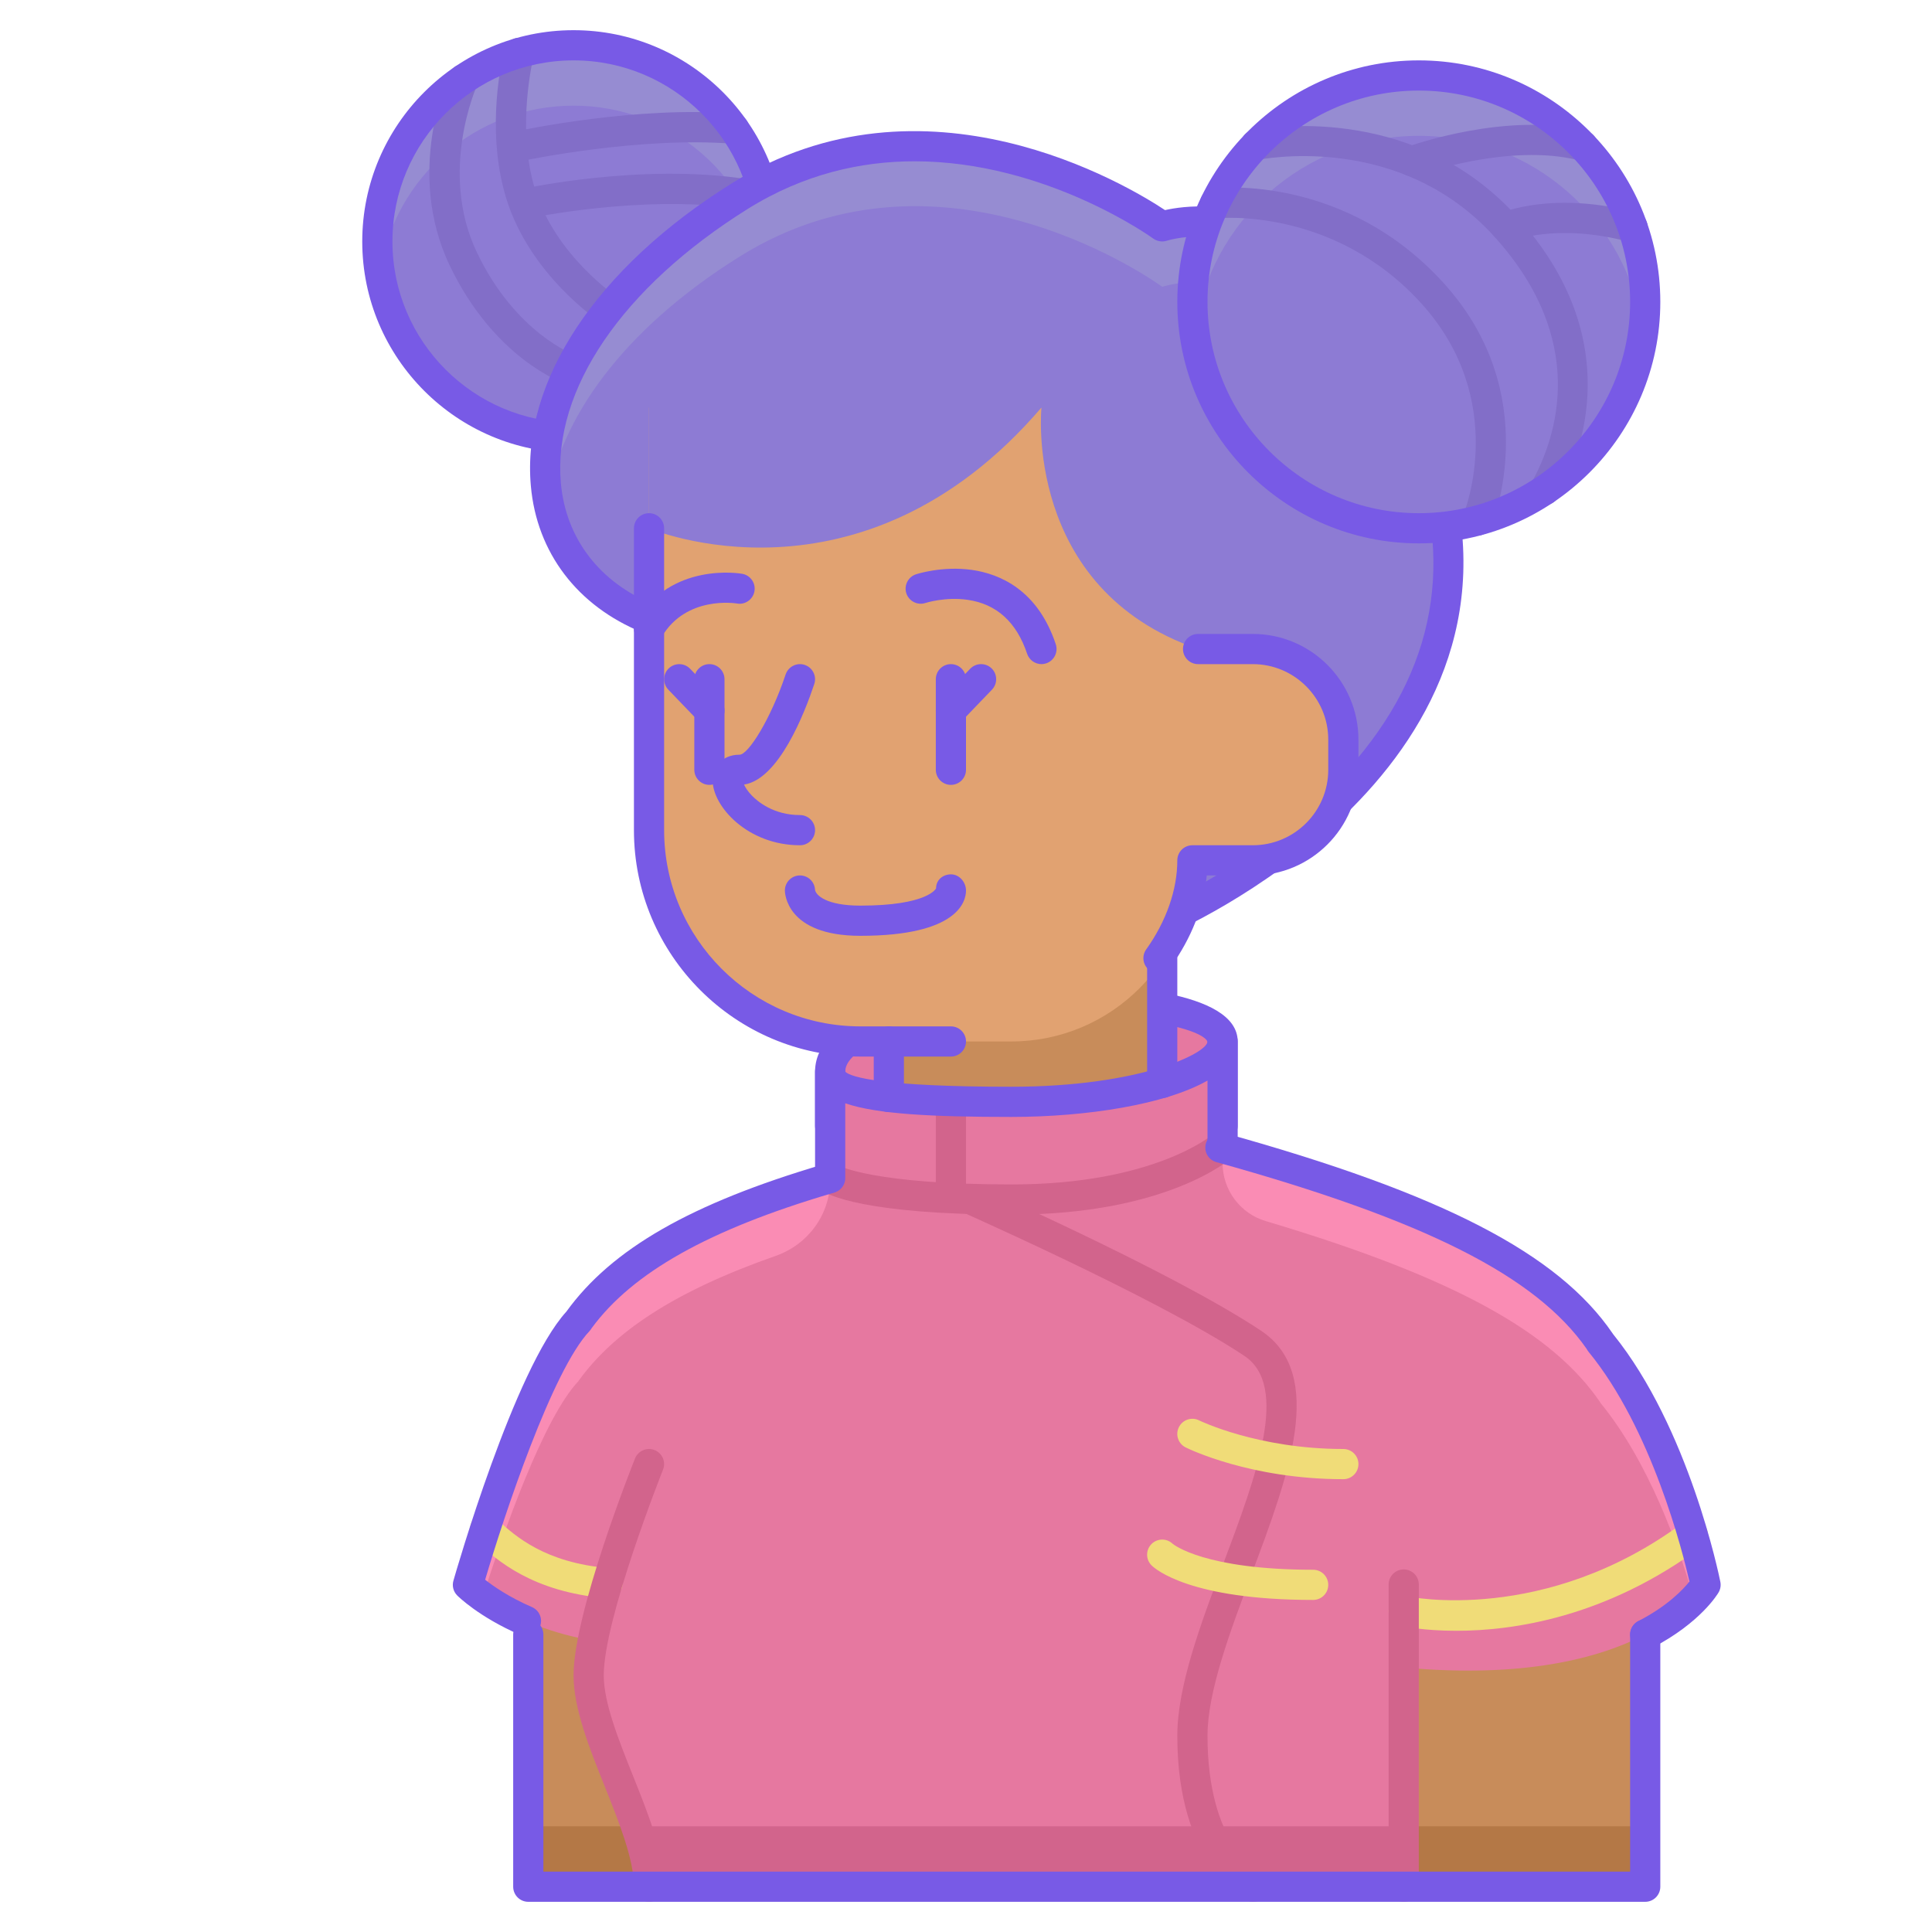 <svg enable-background="new 0 0 64 64" height="512" viewBox="0 0 64 64" width="512" xmlns="http://www.w3.org/2000/svg"><path d="m17.5 53.146v9.354h37s0-2.329 0-8.354z" fill="#c88c5a"/><path d="m17.5 60.5v2h37s0-.615 0-2z" fill="#b47846"/><path d="m38.5 31.74v5.76c8.708 2.25 12.698 4.297 14.513 6.959l-.004.003c2.491 3.038 3.491 8.038 3.491 8.038s-2 3.476-10 2.738v7.262h-25c0-2-2-5-2-7 0-.331.055-.744.146-1.203l-.008.05c-2.759-.468-4.138-1.847-4.138-1.847s2-7 3.666-8.752l-.003-.002c1.546-2.139 4.528-3.807 10.282-5.246v-4z" fill="#e678a0"/><path d="m21.067 60.5c.248.719.433 1.406.433 2h25s0-1.202 0-2z" fill="#d2648c"/><path d="m19.646 56.297-.008.05c-.014-.002-.026-.006-.04-.009.006.031.019.065.026.097.008-.047.012-.089.022-.138z" fill="#e678a0"/><path d="m27.5 39.094v-.068c-4.499 1.318-6.976 2.836-8.337 4.719l.003.002c-1.666 1.753-3.666 8.753-3.666 8.753s.173.166.492.395c.697-2.175 2.015-5.928 3.174-7.147l-.003-.002c1.166-1.614 3.153-2.96 6.53-4.142 1.074-.376 1.807-1.371 1.807-2.51z" fill="#fa8cb4"/><path d="m53.009 44.462.004-.003c-1.669-2.448-5.188-4.376-12.513-6.42v.496c0 .881.582 1.663 1.426 1.914 6.363 1.895 9.53 3.726 11.086 6.009l-.004.003c1.626 1.983 2.613 4.795 3.105 6.514.271-.281.387-.475.387-.475s-1-5-3.491-8.038z" fill="#fa8cb4"/><path d="m20.123 52.944c-.015 0-.029-.001-.043-.002-2.453-.208-3.624-1.268-4.254-1.837l-.089-.08c-.206-.185-.224-.501-.04-.706.187-.205.503-.222.706-.04l.094.085c.58.524 1.551 1.402 3.667 1.582.275.023.479.265.456.54-.021.261-.24.458-.497.458z" fill="#f0dc78"/><path d="m21.5 63c-.276 0-.5-.224-.5-.5 0-.903-.49-2.129-.964-3.314-.51-1.273-1.036-2.589-1.036-3.686 0-2.072 1.953-6.978 2.036-7.186.103-.256.394-.381.649-.278.257.103.381.394.278.649-.019.049-1.963 4.934-1.963 6.815 0 .903.49 2.129.964 3.314.51 1.273 1.036 2.589 1.036 3.686 0 .276-.224.5-.5.5z" fill="#d2648c"/><path d="m41.514 63c-.074 0-.149-.017-.221-.052-.093-.047-2.293-1.187-2.293-5.448 0-1.641.776-3.71 1.527-5.712 1.083-2.885 2.202-5.867.695-6.872-2.93-1.953-9.854-4.99-9.923-5.021-.253-.11-.368-.405-.258-.658.111-.254.406-.366.658-.258.288.126 7.075 3.104 10.077 5.104 2.168 1.445.906 4.806-.313 8.056-.719 1.919-1.463 3.902-1.463 5.361 0 3.593 1.672 4.518 1.743 4.555.242.128.34.428.215.672-.089.172-.263.273-.444.273z" fill="#d2648c"/><path d="m48.244 54.022c-1.09 0-1.78-.148-1.854-.166-.269-.061-.438-.327-.377-.597.061-.269.331-.438.597-.379.046.011 4.567.964 9.166-2.453.218-.164.532-.121.699.104.165.222.118.534-.104.699-3.156 2.346-6.24 2.792-8.127 2.792z" fill="#f0dc78"/><path d="m40.5 34.5c0-2-13-2-13 1v1.796h13z" fill="#e678a0"/><path d="m40.5 37.796h-13c-.276 0-.5-.224-.5-.5v-1.796c0-2.136 4.3-2.894 7.981-2.894 1.81 0 6.019.185 6.019 1.894v2.796c0 .276-.224.5-.5.5zm-12.5-1h12v-2.288c-.265-.647-4.86-1.315-8.892-.581-1.917.349-3.108.952-3.108 1.573z" fill="#785ae6"/><circle cx="19" cy="8" fill="#8d7bd4" r="6.5"/><path d="m19 3.5c3.249 0 5.933 2.386 6.415 5.5.051-.327.085-.659.085-1 0-3.59-2.91-6.5-6.5-6.5s-6.5 2.91-6.5 6.5c0 .341.034.673.085 1 .482-3.114 3.166-5.5 6.415-5.5z" fill="#968cd2"/><path d="m18.887 12.739c-.054 0-.108-.009-.162-.027-.096-.032-2.358-.837-3.829-3.92-1.482-3.105-.063-6.245-.003-6.377.117-.251.411-.358.663-.244.25.115.36.412.245.663-.013.028-1.279 2.854-.003 5.527 1.279 2.683 3.233 3.398 3.253 3.405.26.092.397.377.307.637-.072.206-.265.336-.471.336z" fill="#826ec8"/><path d="m20.161 10.752c-.096 0-.192-.027-.277-.084-.095-.063-2.334-1.577-3.11-4.084-.624-2.014-.259-4.124-.074-4.938.062-.268.318-.443.599-.376.269.062.438.329.376.599-.131.573-.513 2.588.054 4.421.672 2.17 2.689 3.533 2.71 3.547.229.153.292.463.139.693-.097.144-.256.222-.417.222z" fill="#826ec8"/><path d="m17.25 5.329c-.23 0-.438-.161-.488-.396-.058-.27.115-.535.386-.593.161-.034 3.986-.843 7.208-.574.275.021.48.263.458.538-.021.275-.262.472-.538.458-3.078-.248-6.883.549-6.921.557-.035.006-.07.01-.105.01z" fill="#826ec8"/><path d="m17.634 7.202c-.232 0-.44-.162-.489-.398-.057-.271.117-.535.388-.591.179-.037 4.431-.904 7.878-.152.27.059.441.325.382.595-.059.271-.32.438-.595.382-3.235-.705-7.421.146-7.462.154-.035.007-.069.01-.102.01z" fill="#826ec8"/><path d="m19 15c-3.859 0-7-3.141-7-7s3.141-7 7-7 7 3.141 7 7-3.141 7-7 7zm0-13c-3.309 0-6 2.691-6 6s2.691 6 6 6 6-2.691 6-6-2.691-6-6-6z" fill="#785ae6"/><path d="m21.5 20.5c-5-2-5-9 3-14 6.837-4.273 14 1 14 1s6-2 9 8-9 15-9 15z" fill="#8d7bd4"/><path d="m24.5 8.5c6.837-4.273 14 1 14 1s6-2 9 8c.224.748.356 1.465.424 2.157.133-1.274.026-2.658-.424-4.157-3-10-9-8-9-8s-7.163-5.273-14-1c-5.009 3.131-6.88 7.045-6.353 10.025.41-2.601 2.403-5.556 6.353-8.025z" fill="#968cd2"/><path d="m38.5 31c-.088 0-.176-.023-.254-.069l-16.968-9.98c-2.15-.874-3.496-2.642-3.693-4.854-.311-3.478 2.175-7.223 6.65-10.02 6.393-3.998 13.118.061 14.358.883.608-.137 2.224-.354 4.059.599 2.348 1.218 4.14 3.842 5.326 7.799 3.094 10.312-9.162 15.554-9.286 15.605-.061.024-.127.037-.192.037zm-8.204-25.657c-1.764 0-3.666.416-5.531 1.581-4.148 2.593-6.46 5.988-6.185 9.083.164 1.837 1.296 3.305 3.105 4.029.023.009.046.021.068.033l16.777 9.869c.735-.34 3.146-1.541 5.269-3.569 3.32-3.173 4.404-6.781 3.222-10.726-1.103-3.673-2.719-6.091-4.806-7.187-1.902-.999-3.493-.503-3.56-.482-.155.049-.322.022-.452-.071-.048-.036-3.558-2.56-7.907-2.56z" fill="#785ae6"/><path d="m29.445 32.5v6l9.055-1v-7.76z" fill="#c88c5a"/><path d="m21.5 13.5v14c0 3.866 3.134 7 7 7h5c3.314 0 6-2.686 6-6h2c1.657 0 3-1.343 3-3v-1c0-1.657-1.343-3-3-3h-2v-8z" fill="#e1a271"/><path d="m39.689 21.5c-5.811-2-5.189-8-5.189-8-6 7-13 4-13 4v-5h18z" fill="#8d7bd4"/><g fill="#785ae6"><path d="m38.376 32.24c-.102 0-.203-.03-.291-.094-.225-.16-.276-.473-.115-.697.664-.928 1.03-1.976 1.03-2.949 0-.276.224-.5.5-.5h2c1.379 0 2.5-1.121 2.5-2.5v-1c0-1.379-1.121-2.5-2.5-2.5h-1.812c-.276 0-.5-.224-.5-.5s.224-.5.5-.5h1.812c1.93 0 3.5 1.57 3.5 3.5v1c0 1.93-1.57 3.5-3.5 3.5h-1.524c-.1 1.034-.507 2.073-1.193 3.031-.098.137-.252.209-.407.209z"/><path d="m31.5 35h-3c-4.136 0-7.5-3.364-7.5-7.5v-10c0-.276.224-.5.5-.5s.5.224.5.5v10c0 3.584 2.916 6.5 6.5 6.5h3c.276 0 .5.224.5.5s-.224.5-.5.5z"/><path d="m31.5 26c-.276 0-.5-.224-.5-.5v-3c0-.276.224-.5.5-.5s.5.224.5.5v3c0 .276-.224.5-.5.5z"/><path d="m23.5 26c-.276 0-.5-.224-.5-.5v-3c0-.276.224-.5.5-.5s.5.224.5.5v3c0 .276-.224.5-.5.5z"/><path d="m26.5 28c-1.738 0-2.893-1.292-2.893-2.146 0-.242.089-.461.249-.615.114-.11.317-.239.644-.239.289 0 1.034-1.186 1.525-2.658.089-.261.372-.404.633-.316.262.088.403.371.316.633-.321.964-1.174 3.155-2.327 3.331.042.094.123.223.258.363.188.194.718.647 1.595.647.276 0 .5.224.5.5s-.224.5-.5.5z"/><path d="m28.5 31c-2.472 0-2.5-1.438-2.5-1.5 0-.276.224-.5.5-.5.269 0 .487.211.499.476.029.183.378.524 1.501.524 2.23 0 2.506-.565 2.508-.571 0-.276.22-.465.496-.465s.496.26.496.536c0 .352-.252 1.5-3.5 1.5zm-1.5-1.5h.01z"/><path d="m31.5 24.041c-.125 0-.249-.046-.347-.14-.199-.191-.205-.508-.014-.707l1-1.041c.191-.198.508-.205.707-.014s.205.508.014.707l-1 1.041c-.097.102-.229.154-.36.154z"/><path d="m23.5 24.041c-.131 0-.263-.052-.36-.153l-1-1.041c-.191-.199-.186-.516.014-.707.201-.191.516-.185.707.014l1 1.041c.191.199.186.516-.014.707-.098.093-.222.139-.347.139z"/><path d="m34.5 22c-.209 0-.404-.133-.475-.342-.35-1.05-1.013-1.651-1.971-1.788-.738-.107-1.391.102-1.396.104-.261.087-.545-.055-.633-.316-.087-.262.055-.545.316-.633.035-.011.876-.284 1.854-.146.938.134 2.182.67 2.779 2.462.087.262-.055.545-.316.633-.053.018-.105.026-.158.026z"/></g><path d="m46.5 63c-.276 0-.5-.224-.5-.5v-10.011c0-.276.224-.5.5-.5s.5.224.5.5v10.011c0 .276-.224.5-.5.5z" fill="#d2648c"/><path d="m54.5 63h-37c-.276 0-.5-.224-.5-.5v-8.354c0-.276.224-.5.5-.5s.5.224.5.5v7.854h36v-7.854c0-.276.224-.5.5-.5s.5.224.5.5v8.354c0 .276-.224.5-.5.5z" fill="#785ae6"/><path d="m21.5 21.326c-.088 0-.176-.022-.256-.07-.237-.142-.315-.449-.174-.686 1.162-1.947 3.42-1.58 3.516-1.562.271.047.454.306.406.578-.047.272-.313.457-.578.406-.065-.01-1.679-.259-2.484 1.09-.094.157-.26.244-.43.244z" fill="#785ae6"/><circle cx="47" cy="10" fill="#8d7bd4" r="7.5"/><path d="m47 4.5c3.802 0 6.936 2.832 7.426 6.5.044-.328.074-.66.074-1 0-4.142-3.358-7.5-7.5-7.5s-7.5 3.358-7.5 7.5c0 .34.03.672.074 1 .49-3.668 3.624-6.5 7.426-6.5z" fill="#968cd2"/><path d="m48.938 17.743c-.062 0-.127-.013-.188-.037-.255-.104-.378-.396-.274-.651.062-.154 1.493-3.809-1.383-6.993-2.914-3.227-6.75-2.835-6.784-2.83-.27.025-.522-.165-.554-.44-.031-.273.164-.521.438-.554.181-.02 4.374-.464 7.643 3.154 3.307 3.661 1.639 7.864 1.566 8.041-.08.193-.266.31-.464.31z" fill="#826ec8"/><path d="m46.771 5.84c-.204 0-.396-.126-.47-.329-.095-.26.04-.547.299-.641.137-.049 3.354-1.195 5.954-.525.268.069.429.343.359.609s-.34.428-.609.359c-2.302-.595-5.332.485-5.362.496-.057.021-.115.031-.171.031z" fill="#826ec8"/><path d="m54.081 8.025c-.042 0-.085-.005-.128-.017-2.395-.632-3.849-.031-3.862-.024-.248.107-.546-.008-.656-.262-.108-.252.005-.544.257-.655.07-.03 1.763-.754 4.518-.025.267.07.426.344.355.611-.06.224-.262.372-.484.372z" fill="#826ec8"/><path d="m51.17 16.734c-.082 0-.165-.02-.242-.062-.241-.134-.329-.438-.195-.68.867-1.57 1.864-4.715-1.212-8.133-2.919-3.243-7.041-2.708-7.837-2.568-.269.053-.532-.134-.579-.405-.048-.272.134-.531.405-.579.893-.154 5.483-.749 8.755 2.884 3.62 4.023 2.145 7.834 1.343 9.286-.091.165-.262.257-.438.257z" fill="#826ec8"/><path d="m47 18c-4.411 0-8-3.589-8-8s3.589-8 8-8 8 3.589 8 8-3.589 8-8 8zm0-15c-3.859 0-7 3.141-7 7s3.141 7 7 7 7-3.141 7-7-3.141-7-7-7z" fill="#785ae6"/><path d="m40.5 34.5c0 1-3 2-7 2-2 0-6 0-6-1v3.526s1.021.711 6.021.711 6.979-1.779 6.979-1.779z" fill="#e678a0"/><path d="m33.521 40.236c-4.908 0-6.114-.667-6.307-.801-.227-.158-.282-.47-.124-.696.154-.224.457-.277.682-.134.052.028 1.206.631 5.749.631 4.706 0 6.629-1.636 6.647-1.652.209-.18.523-.16.705.043.183.206.166.52-.039.703-.087.078-2.181 1.906-7.313 1.906z" fill="#d2648c"/><path d="m31.5 39.938c-.276 0-.5-.224-.5-.5v-2.959c0-.276.224-.5.5-.5s.5.224.5.5v2.959c0 .276-.224.5-.5.5z" fill="#d2648c"/><path d="m27.5 39.525c-.276 0-.5-.224-.5-.5v-3.525c0-.276.224-.5.5-.5s.5.224.5.5c.18.19 1.298.5 5.5.5 4.265 0 6.5-1.114 6.5-1.5 0-.276.224-.5.5-.5s.5.224.5.5v3.458c0 .276-.224.5-.5.5s-.5-.224-.5-.5v-2.163c-1.384.79-3.996 1.205-6.5 1.205-2.589 0-4.449-.09-5.5-.452v2.478c0 .276-.224.499-.5.499z" fill="#785ae6"/><path d="m44.5 49c-3.083 0-5.138-1.01-5.224-1.053-.247-.123-.347-.423-.224-.67s.424-.349.67-.225c.02.01 1.945.948 4.778.948.276 0 .5.224.5.5s-.224.5-.5.5z" fill="#f0dc78"/><path d="m43.5 53c-4.089 0-5.236-1.029-5.354-1.146-.195-.195-.195-.512 0-.707.193-.192.503-.195.697-.009.04.032 1.068.862 4.657.862.276 0 .5.224.5.5s-.224.5-.5.5z" fill="#f0dc78"/><g fill="#785ae6"><path d="m29.444 36.84c-.276 0-.5-.224-.5-.5v-1.84c0-.276.224-.5.5-.5s.5.224.5.5v1.84c0 .276-.223.5-.5.5z"/><path d="m17.422 54.196c-.066 0-.134-.013-.199-.041-1.353-.587-2.047-1.272-2.076-1.302-.129-.128-.177-.316-.127-.491.082-.288 2.02-7.022 3.74-8.911 1.504-2.081 4.13-3.586 8.513-4.88.263-.077.543.072.621.338.078.265-.073.543-.338.621-4.069 1.201-6.6 2.621-7.955 4.465-.02.035-.044.067-.072.098-1.232 1.296-2.834 6.121-3.458 8.238.27.213.789.576 1.551.906.253.11.369.404.26.658-.083.189-.267.301-.46.301z"/><path d="m54.5 54.646c-.181 0-.355-.099-.444-.271-.127-.245-.03-.547.215-.674.982-.508 1.493-1.057 1.694-1.311-.22-.962-1.242-5.051-3.343-7.611-.023-.029-.044-.061-.061-.094-1.681-2.413-5.358-4.267-12.267-6.188-.267-.073-.422-.35-.348-.615s.35-.423.615-.348c7.209 2.004 11.056 3.99 12.863 6.643.005.007.01.015.015.022 2.508 3.103 3.508 7.994 3.55 8.202.023.118.004.242-.057.347-.023.041-.592 1.006-2.204 1.841-.072.039-.15.057-.228.057z"/><path d="m38.5 36.375c-.276 0-.5-.224-.5-.5v-4.135c0-.276.224-.5.5-.5s.5.224.5.5v4.135c0 .276-.224.5-.5.5z"/></g></svg>